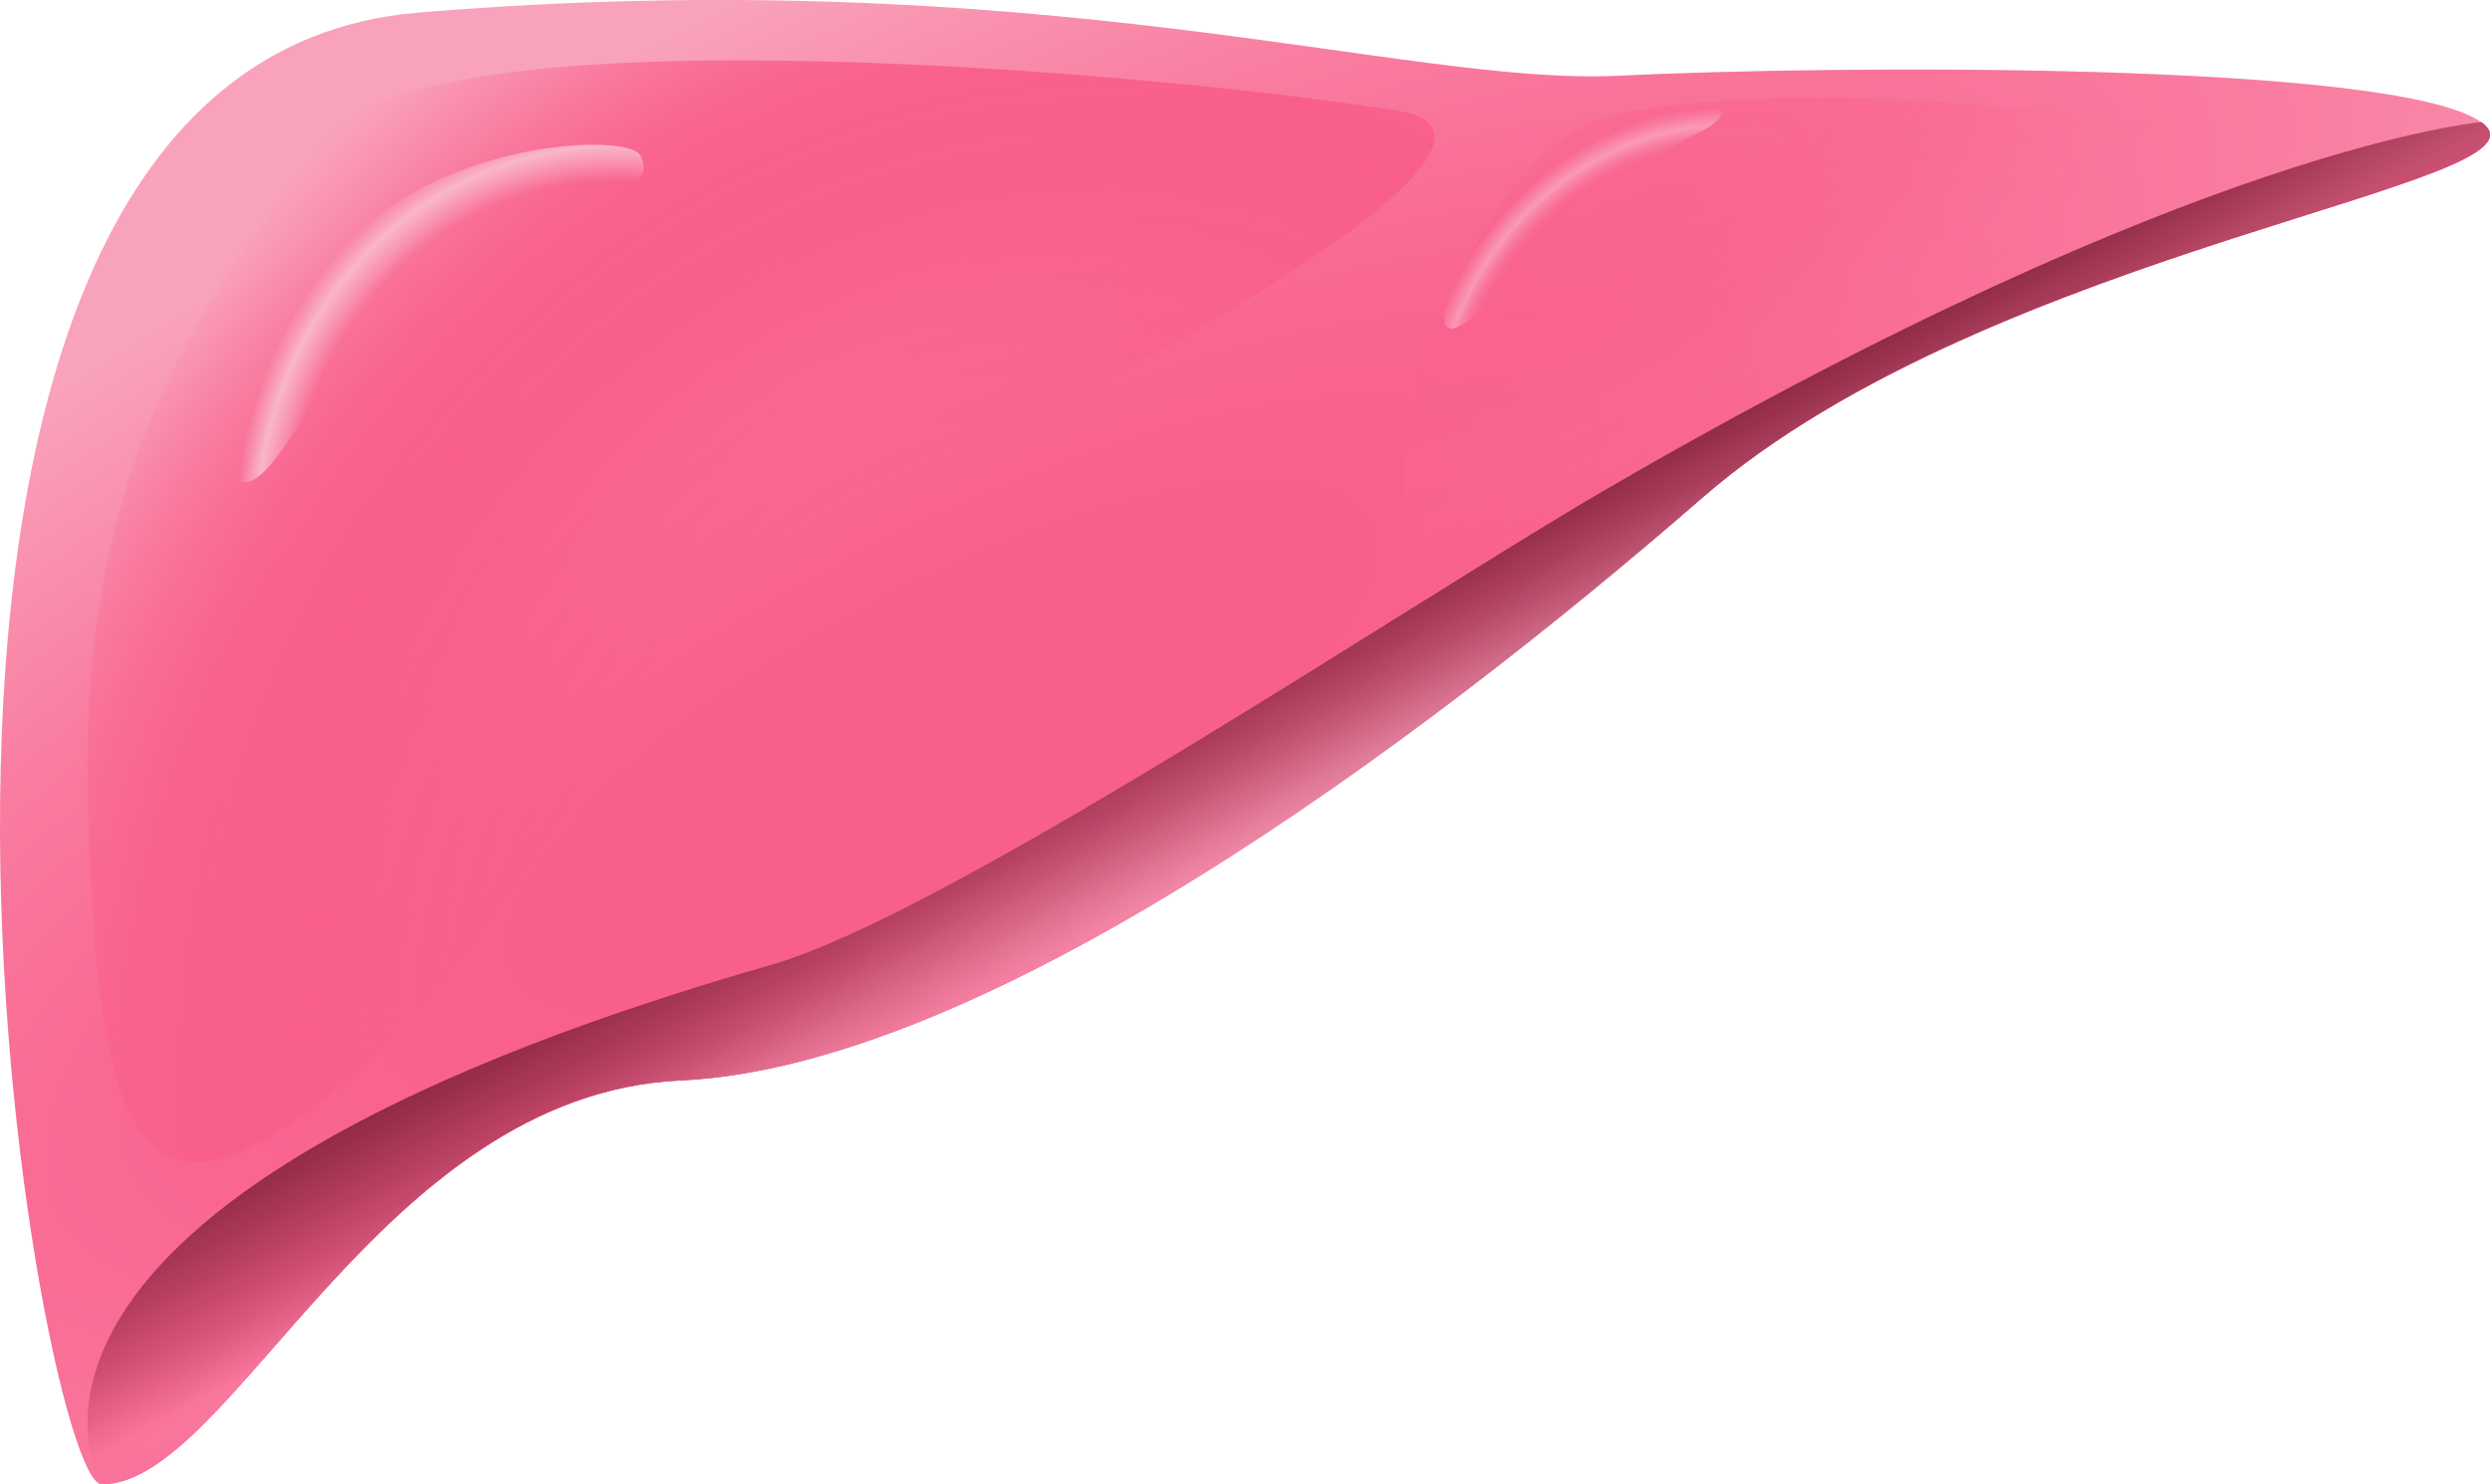 <svg id="Layer_1" data-name="Layer 1" xmlns="http://www.w3.org/2000/svg" xmlns:xlink="http://www.w3.org/1999/xlink" viewBox="0 0 177.596 105.867"><defs><style>.cls-1{fill:url(#radial-gradient);}.cls-2{fill:url(#linear-gradient);}.cls-3{fill:url(#linear-gradient-2);}.cls-4{fill:url(#linear-gradient-3);}.cls-5{opacity:0.7;fill:url(#linear-gradient-4);}.cls-6{fill:url(#radial-gradient-2);}.cls-7{fill:url(#radial-gradient-3);}.cls-8{fill:url(#radial-gradient-4);}.cls-9{opacity:0.65;fill:url(#radial-gradient-5);}</style><radialGradient id="radial-gradient" cx="99.353" cy="106.225" r="54.703" gradientTransform="matrix(0.399, 0.901, -2.679, 1.396, 328.732, -135.45)" gradientUnits="userSpaceOnUse"><stop offset="0.197" stop-color="#f95f8b"/><stop offset="0.375" stop-color="#f96791"/><stop offset="0.655" stop-color="#f97ea1"/><stop offset="1" stop-color="#f9a2bb"/></radialGradient><linearGradient id="linear-gradient" x1="17.537" y1="153.977" x2="189.509" y2="60.744" gradientTransform="translate(5.885 -5.443) rotate(1.122)" gradientUnits="userSpaceOnUse"><stop offset="0" stop-color="#f95f8b"/><stop offset="0.148" stop-color="#f96791"/><stop offset="0.381" stop-color="#f97ea1"/><stop offset="0.668" stop-color="#f9a2bb"/><stop offset="1" stop-color="#f95f8b"/></linearGradient><linearGradient id="linear-gradient-2" x1="96.208" y1="98.049" x2="107.135" y2="112.301" gradientTransform="translate(5.885 -5.443) rotate(1.122)" gradientUnits="userSpaceOnUse"><stop offset="0" stop-color="#f95f8b"/><stop offset="0.047" stop-color="#f9618d" stop-opacity="0.967"/><stop offset="0.121" stop-color="#f96791" stop-opacity="0.877"/><stop offset="0.213" stop-color="#f97198" stop-opacity="0.729"/><stop offset="0.318" stop-color="#f97fa2" stop-opacity="0.525"/><stop offset="0.434" stop-color="#f990ae" stop-opacity="0.266"/><stop offset="0.542" stop-color="#f9a2bb" stop-opacity="0"/><stop offset="0.65" stop-color="#f9a1bb" stop-opacity="0.01"/><stop offset="0.713" stop-color="#f99fb9" stop-opacity="0.043"/><stop offset="0.765" stop-color="#f99bb6" stop-opacity="0.1"/><stop offset="0.81" stop-color="#f996b2" stop-opacity="0.18"/><stop offset="0.851" stop-color="#f98fad" stop-opacity="0.284"/><stop offset="0.889" stop-color="#f986a7" stop-opacity="0.412"/><stop offset="0.925" stop-color="#f97ca0" stop-opacity="0.565"/><stop offset="0.959" stop-color="#f97097" stop-opacity="0.741"/><stop offset="0.991" stop-color="#f9638e" stop-opacity="0.936"/><stop offset="1" stop-color="#f95f8b"/></linearGradient><linearGradient id="linear-gradient-3" x1="99.431" y1="99.933" x2="111.645" y2="120.678" gradientTransform="translate(5.885 -5.443) rotate(1.122)" gradientUnits="userSpaceOnUse"><stop offset="0" stop-color="#f95f8b"/><stop offset="0.091" stop-color="#f9608c" stop-opacity="0.987"/><stop offset="0.163" stop-color="#f9638e" stop-opacity="0.948"/><stop offset="0.228" stop-color="#f96791" stop-opacity="0.881"/><stop offset="0.289" stop-color="#f96d95" stop-opacity="0.786"/><stop offset="0.347" stop-color="#f9769b" stop-opacity="0.664"/><stop offset="0.404" stop-color="#f980a2" stop-opacity="0.514"/><stop offset="0.458" stop-color="#f98cab" stop-opacity="0.336"/><stop offset="0.511" stop-color="#f999b5" stop-opacity="0.135"/><stop offset="0.542" stop-color="#f9a2bb" stop-opacity="0"/></linearGradient><linearGradient id="linear-gradient-4" x1="99.733" y1="99.526" x2="111.98" y2="122.348" gradientTransform="translate(5.885 -5.443) rotate(1.122)" gradientUnits="userSpaceOnUse"><stop offset="0" stop-color="#540b1d"/><stop offset="0.542" stop-color="#540b1d" stop-opacity="0"/></linearGradient><radialGradient id="radial-gradient-2" cx="110.329" cy="127.448" r="86.644" gradientTransform="matrix(-0.766, -0.558, 0.54, -0.865, 109.293, 295.48)" gradientUnits="userSpaceOnUse"><stop offset="0.496" stop-color="#f95f8b" stop-opacity="0"/><stop offset="0.53" stop-color="#f95f8b" stop-opacity="0.242"/><stop offset="0.566" stop-color="#f95f8b" stop-opacity="0.47"/><stop offset="0.602" stop-color="#f95f8b" stop-opacity="0.66"/><stop offset="0.635" stop-color="#f95f8b" stop-opacity="0.808"/><stop offset="0.665" stop-color="#f95f8b" stop-opacity="0.913"/><stop offset="0.693" stop-color="#f95f8b" stop-opacity="0.978"/><stop offset="0.714" stop-color="#f95f8b"/><stop offset="0.766" stop-color="#f95f8b" stop-opacity="0.988"/><stop offset="0.804" stop-color="#f9608c" stop-opacity="0.95"/><stop offset="0.838" stop-color="#f9628d" stop-opacity="0.886"/><stop offset="0.869" stop-color="#f9658f" stop-opacity="0.795"/><stop offset="0.899" stop-color="#f96891" stop-opacity="0.677"/><stop offset="0.927" stop-color="#f96c94" stop-opacity="0.533"/><stop offset="0.955" stop-color="#f97098" stop-opacity="0.361"/><stop offset="0.98" stop-color="#f9759c" stop-opacity="0.168"/><stop offset="1" stop-color="#f97a9f" stop-opacity="0"/></radialGradient><radialGradient id="radial-gradient-3" cx="73.413" cy="90.944" r="29.833" gradientTransform="matrix(-0.481, -0.852, 0.795, -0.527, 23.184, 197.053)" gradientUnits="userSpaceOnUse"><stop offset="0.825" stop-color="#f9b6ca" stop-opacity="0"/><stop offset="0.909" stop-color="#f9b6ca"/><stop offset="0.964" stop-color="#f9b6ca" stop-opacity="0"/></radialGradient><radialGradient id="radial-gradient-4" cx="153.552" cy="66.559" r="17.162" gradientTransform="matrix(0.423, 0.888, -2.532, 1.416, 238.357, -166.955)" gradientUnits="userSpaceOnUse"><stop offset="0" stop-color="#f95f8b" stop-opacity="0.5"/><stop offset="0.204" stop-color="#f9608c" stop-opacity="0.486"/><stop offset="0.381" stop-color="#f9628d" stop-opacity="0.444"/><stop offset="0.547" stop-color="#f96690" stop-opacity="0.372"/><stop offset="0.707" stop-color="#f96b94" stop-opacity="0.272"/><stop offset="0.862" stop-color="#f97299" stop-opacity="0.143"/><stop offset="1" stop-color="#f97a9f" stop-opacity="0"/></radialGradient><radialGradient id="radial-gradient-5" cx="140.537" cy="73.829" r="25.946" gradientTransform="matrix(0.909, -0.183, 0.166, 0.983, 0.167, 34.224)" gradientUnits="userSpaceOnUse"><stop offset="0.831" stop-color="#f9b6ca" stop-opacity="0"/><stop offset="0.837" stop-color="#f9b6ca" stop-opacity="0.021"/><stop offset="0.845" stop-color="#f9b6ca" stop-opacity="0.081"/><stop offset="0.854" stop-color="#f9b6ca" stop-opacity="0.18"/><stop offset="0.862" stop-color="#f9b6ca" stop-opacity="0.319"/><stop offset="0.872" stop-color="#f9b6ca" stop-opacity="0.498"/><stop offset="0.882" stop-color="#f9b6ca" stop-opacity="0.716"/><stop offset="0.891" stop-color="#f9b6ca" stop-opacity="0.969"/><stop offset="0.893" stop-color="#f9b6ca"/><stop offset="0.925" stop-color="#f9b6ca" stop-opacity="0.349"/><stop offset="0.944" stop-color="#f9b6ca" stop-opacity="0"/></radialGradient></defs><title>liver</title><g id="LIVER"><path id="BASE" class="cls-1" d="M23.916,154.867C19.354,154.852,1.782,53.609,46.5,49.9s70.293,5.255,85.626,4.5,55.425-1.03,61.532,3.32-34.921,8.834-55.541,26.762-51.373,40.592-72.9,41.581S33.184,154.9,23.916,154.867Z" transform="translate(-16.679 -49)"/><path id="DOWN_1" class="cls-2" d="M193.662,57.72c6.107,4.35-34.921,8.834-55.541,26.762s-51.373,40.592-72.9,41.581-32.035,28.833-41.3,28.8c0,0-12.03-19.9,47.772-37.05,12.533-3.594,45.818-25.938,59.359-33.809C173.491,59.332,193.662,57.72,193.662,57.72Z" transform="translate(-16.679 -49)"/><path id="DOWN_2" class="cls-3" d="M193.662,57.72c6.107,4.35-34.921,8.834-55.541,26.762s-51.373,40.592-72.9,41.581-32.035,28.833-41.3,28.8c0,0-12.03-19.9,47.772-37.05,12.533-3.594,45.818-25.938,59.359-33.809C173.491,59.332,193.662,57.72,193.662,57.72Z" transform="translate(-16.679 -49)"/><path id="DOWN_3" class="cls-4" d="M193.662,57.72c6.107,4.35-34.921,8.834-55.541,26.762s-51.373,40.592-72.9,41.581-32.035,28.833-41.3,28.8c0,0-12.03-19.9,47.772-37.05,12.533-3.594,45.818-25.938,59.359-33.809C173.491,59.332,193.662,57.72,193.662,57.72Z" transform="translate(-16.679 -49)"/><path id="DOWN_4" class="cls-5" d="M193.662,57.72c6.107,4.35-34.921,8.834-55.541,26.762s-51.373,40.592-72.9,41.581-32.035,28.833-41.3,28.8c0,0-12.03-19.9,47.772-37.05,12.533-3.594,45.818-25.938,59.359-33.809C173.491,59.332,193.662,57.72,193.662,57.72Z" transform="translate(-16.679 -49)"/><path id="LEFT" class="cls-6" d="M116.437,56.913c-16.424-2.667-68.623-7.337-75.97,1.685s-18.02,21.5-17.533,46.543,3.586,33.208,17.83,21.5S64.328,88.325,76.458,84.685,129.542,59.041,116.437,56.913Z" transform="translate(-16.679 -49)"/><path id="SHINE_LEFT" class="cls-7" d="M62.359,60.1c-.744-1.478-11.651-1.307-19.189,4.608C33.532,72.273,30.5,81.952,33.8,83.322c2.621,1.091,6.7-10.653,13.393-15.329C54.872,62.629,64.209,63.778,62.359,60.1Z" transform="translate(-16.679 -49)"/><path id="RIGHT" class="cls-8" d="M131.749,57.213c-10.148,2.269-17.108,24.675-14.278,29.333,3.781,6.221,14.768-4.493,23.737-10.458,5.4-3.593,39.969-13.324,34.812-16.246S144.381,54.388,131.749,57.213Z" transform="translate(-16.679 -49)"/><path id="SHINE_RIGHT" class="cls-9" d="M126.969,60.733c-5.721,3.486-9.1,12.793-6.324,11.59s12.27-11.712,16.9-13.72S138.387,53.777,126.969,60.733Z" transform="translate(-16.679 -49)"/></g></svg>